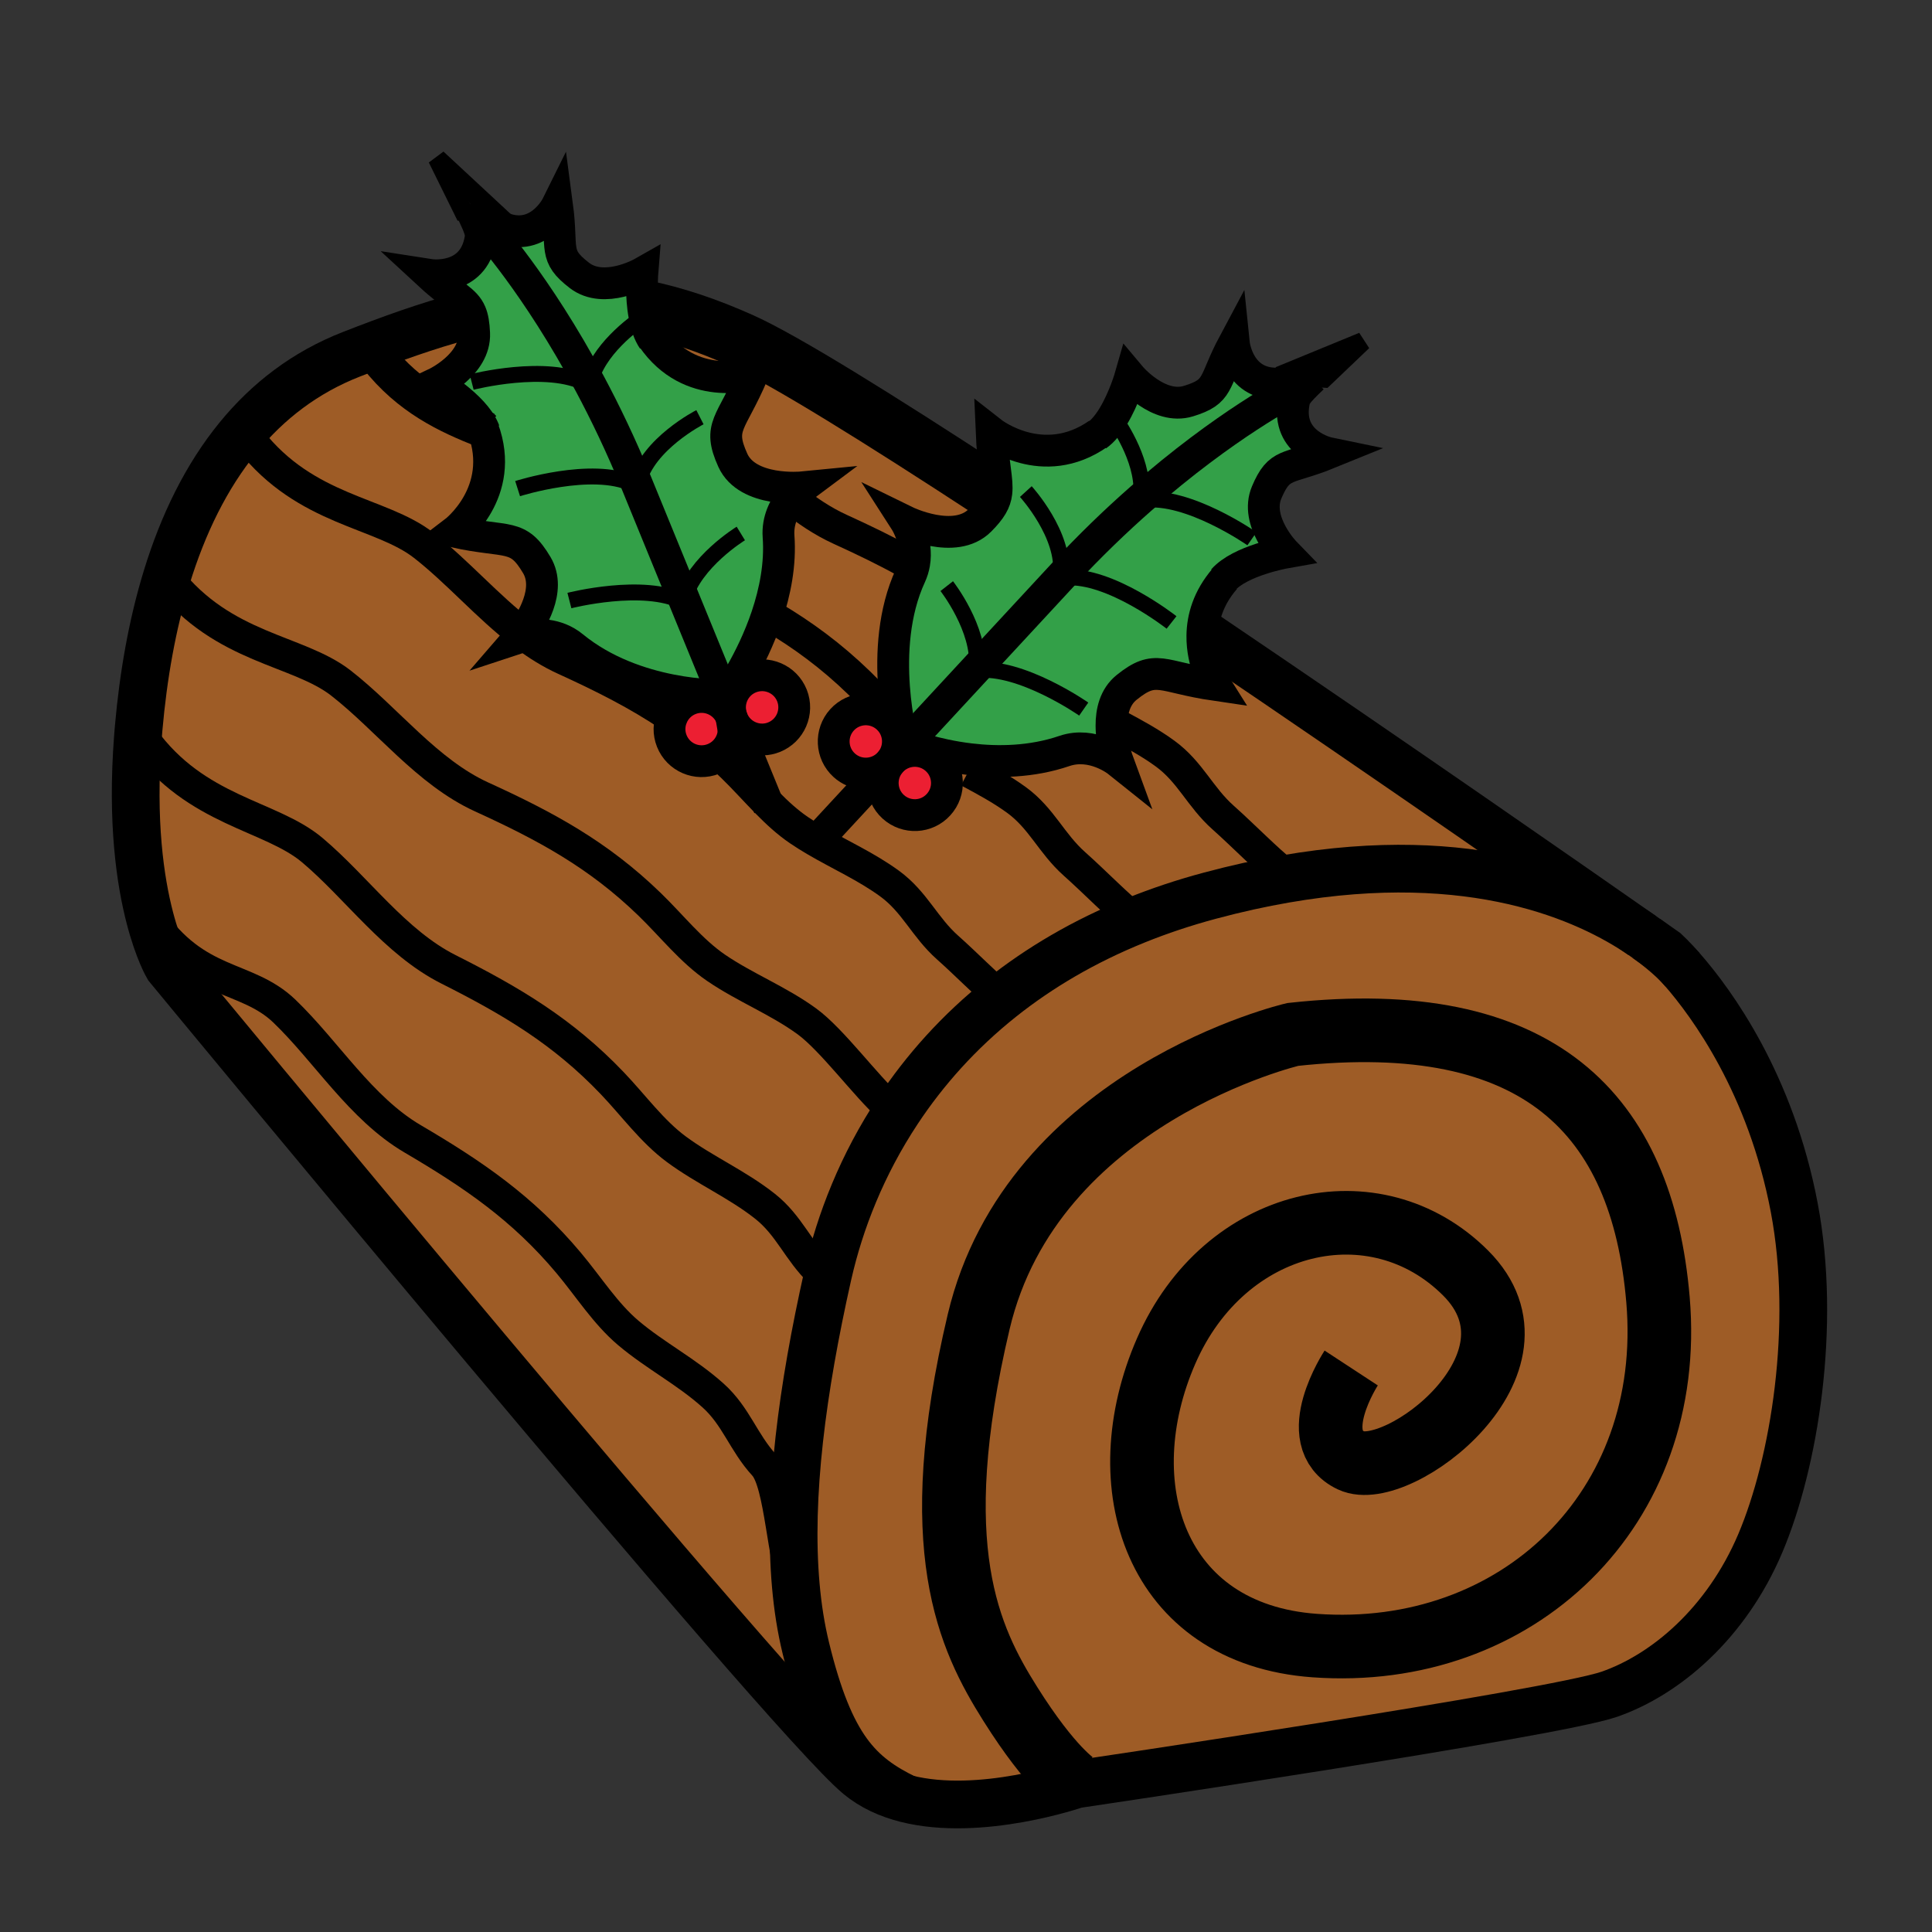 <svg enable-background="new 0 0 850.394 850.394" height="850.394" viewBox="0 0 850.394 850.394" width="850.394" xmlns="http://www.w3.org/2000/svg"><rect x="0" y="0" width="850.394" height="850.394" fill="#333333" stroke="none"/><path d="m211.25 94.82c2.23 1.47 6.25 3.81 8.34 4.8 17.08 8.12 25.63-9.16 25.63-9.16 2.59 19.45-1.76 21.85 9.82 30.77 10.92 8.41 27.7-1.12 27.7-1.12s-.6 7.47.38 15.41c.16 1.23.34 2.47.58 3.7-4.65 3.1-20.94 14.91-24.1 29.65-23.55-44.08-45.68-68.15-45.68-68.15l-2.77.31c-.46-1.52-1.33-3.6-2.84-6.77z" fill="#33a048"/><path d="m279.94 212.14c-6.56-16.04-13.51-30.49-20.34-43.27 3.16-14.74 19.45-26.55 24.1-29.65.73 3.83 1.92 7.52 3.79 10.28l-.34-.86c16.66 24.23 43.49 16.11 44.18 15.9-9.44 22.3-15.62 22.85-8.78 38.03 6.46 14.31 30.5 11.96 30.5 11.96s-2.28 1.7-4.7 4.77c-2.99 3.76-6.19 9.58-5.66 16.83.9 12.24-1.56 24.42-5.15 35.12-6.81 20.24-17.7 35.17-17.7 35.17l-1.13.46c-.14-.35-.28-.69-.42-1.03-6.26-15.3-10.97-26.8-17.21-42.04-5.3-12.97-11.71-28.64-21.14-51.67z" fill="#33a048"/><path d="m259.6 168.87c6.83 12.78 13.78 27.23 20.34 43.27 9.43 23.03 15.84 38.7 21.14 51.67 6.24 15.24 10.95 26.74 17.21 42.04l-.54.23s-38.16 1.02-65.62-21.48c-7.25-5.95-16.14-5.45-20.67-4.66-.5-.39-1.01-.77-1.51-1.15 3.7-4.96 12.82-19.04 6.36-30-8.47-14.33-12.48-9.58-36.16-14.71 0 0 22.75-17.3 12.48-45.2.01.01.03.01.04.02l.45.67c-.07-.2-.15-.39-.24-.59-4.39-10.36-21.06-20.21-21.06-20.21s17.46-8.24 16.88-22.01c-.17-4.11-.65-6.89-1.57-9.06-2.35-5.55-7.58-7.12-17.94-16.69 0 0 19.06 2.97 22.26-15.69.21-1.24.32-2.24-.3-4.29l2.77-.31s22.13 24.07 45.68 68.15z" fill="#33a048"/><path d="m543.09 151.18s1.96 19.18 20.8 17.58c1.091-.09 2.67-.32 4.32-.59l.59 3.6s-29.149 14.77-66.66 47.77c2.19-14.92-8.92-31.69-12.17-36.22 4.84-7.95 7.58-17.53 7.58-17.53s12.391 14.8 25.561 10.77c13.969-4.29 10.739-8.08 19.979-25.38z" fill="#33a048"/><path d="m502.14 219.54c-10.88 9.57-22.47 20.67-34.25 33.4-12.89 13.93-25.8 27.87-37.939 40.97-11.13 12.04-21.62 23.37-30.85 33.33-.26.28-.51.55-.76.82l-.9-.84s-11.58-41.59 3.28-73.83c.82-1.79 1.35-3.57 1.66-5.31 1.74-9.95-3.79-18.55-3.79-18.55s21.7 10.63 32.75-.5c4.87-4.89 6.75-8.21 7.22-12.15.671-5.58-1.5-12.37-2.09-26.56 0 0 22.54 17.69 46.96.63l-.63.69c2.73-1.93 5.141-4.98 7.17-8.32 3.249 4.53 14.359 21.3 12.169 36.22z" fill="#33a048"/><path d="m502.14 219.54c37.511-33 66.66-47.77 66.66-47.77l-.59-3.6c2.62-.43 5.4-.98 6.57-1.34l1.04-.67 2 .12c-7.391 6.95-7.87 8.36-8.311 10.68-3.55 18.59 15.34 22.49 15.34 22.49-18.18 7.41-21.6 3.81-27.3 17.27-5.38 12.69 8.07 26.53 8.07 26.53s-19.79 3.5-27.24 12.01l.76-.55c-7.409 8.57-9.79 17.39-9.899 25.02-.19 12.45 5.67 21.76 5.67 21.76-23.98-3.51-26.061-9.36-39.021 1.09-5.21 4.2-6.68 10.74-6.649 16.85.029 8.22 2.77 15.68 2.77 15.68s-11.02-8.81-23.5-4.56c-14.54 4.95-29.399 5.08-41.59 3.62-16-1.91-27.39-6.53-27.39-6.53l-.43-.4c9.23-9.96 19.72-21.29 30.85-33.33 12.14-13.1 25.05-27.04 37.939-40.97 11.781-12.73 23.371-23.83 34.251-33.4z" fill="#33a048"/><path d="m350.28 697.85c-3.48-39.39 2.87-86.529 14.05-136.43.04-.2.09-.39.14-.59 5.25-23.15 15.02-48.2 30.78-72 11.71-17.68 26.73-34.68 45.65-49.7 16.56-13.14 36.1-24.77 59.06-34.03 10.19-4.12 21.06-7.77 32.64-10.87 11.561-3.1 22.591-5.52 33.091-7.33 82.649-14.33 132.859 8.25 157.119 24.85.631.44 1.24.86 1.83 1.28 9.91 7.03 14.99 12.74 15.78 13.65.07.09.11.13.11.13 12.92 14.8 38.9 50.19 49.24 104.8 9.841 51.989.04 112.33-14.96 147.699-15.01 35.37-41.81 57.87-66.449 66.44-24.66 8.58-234.71 39.66-234.71 39.66s-42.101 14.63-74.871 6.27c-20.79-10.1-33.38-22.35-44.09-66.3-2.11-8.659-3.56-17.859-4.41-27.529z" fill="#9e5c26"/><path d="m531.05 279.75c82.58 55.87 163.82 112.47 191.76 132-24.26-16.6-74.47-39.18-157.119-24.85l-.421-2.45c-7.38-5.73-18.18-16.84-26.88-24.57-10.21-9.06-14.439-20.09-25.58-28.19-6.5-4.74-13.52-8.54-20.55-12.3l-3.02.04c-.03-6.11 1.439-12.65 6.649-16.85 12.96-10.45 15.04-4.6 39.021-1.09 0 0-5.86-9.31-5.67-21.76z" fill="#9e5c26"/><path d="m565.27 384.45.421 2.45c-10.5 1.81-21.53 4.23-33.091 7.33-11.58 3.1-22.449 6.75-32.64 10.87l-.09-.22c-7.38-5.71-18.17-16.83-26.87-24.56-10.22-9.06-14.46-20.09-25.58-28.2-6.689-4.86-13.91-8.74-21.12-12.59l.62-5.36c12.19 1.46 27.05 1.33 41.59-3.62 12.48-4.25 23.5 4.56 23.5 4.56s-2.74-7.46-2.77-15.68l3.02-.04c7.03 3.76 14.05 7.56 20.55 12.3 11.141 8.1 15.37 19.13 25.58 28.19 8.7 7.73 19.5 18.84 26.88 24.57z" fill="#9e5c26"/><path d="m392.21 335.15c-5.24 5.78-4.81 14.73.96 19.97 5.79 5.24 14.72 4.83 19.96-.97 5.25-5.76 4.83-14.7-.95-19.95s-14.73-4.83-19.97.95zm-.65.72c.67-.74 1.24-1.52 1.73-2.35 1.63-1.77 3.32-3.59 5.05-5.46.25-.27.5-.54.76-.82l.43.4s11.39 4.62 27.39 6.53l-.62 5.36c7.21 3.85 14.431 7.73 21.12 12.59 11.12 8.11 15.36 19.14 25.58 28.2 8.7 7.73 19.49 18.85 26.87 24.56l.09.22c-22.96 9.26-42.5 20.89-59.06 34.03-7.101-6.06-16.22-15.32-23.771-22.02-10.22-9.07-14.45-20.09-25.58-28.2-10.25-7.47-21.79-12.6-32.59-18.93l3.88-3.57s10.3-11.13 26.33-28.44c.861-.59 1.661-1.3 2.391-2.1z" fill="#9e5c26"/><path d="m392.35 315.3-1.19 1.14c-.18-.19-.37-.37-.56-.54-5.78-5.24-14.72-4.82-19.97.96-5.24 5.78-4.82 14.72.96 19.97 4.97 4.53 12.29 4.83 17.58 1.14-16.03 17.31-26.33 28.44-26.33 28.44l-3.88 3.57c-2.49-1.46-4.94-2.98-7.33-4.61-5.02-3.42-9.55-7.6-13.92-12.04-5.57-13.62-10.05-24.57-13.88-33.93 3.67 5.3 10.61 7.58 16.85 5.09 7.25-2.89 10.79-11.12 7.91-18.37-2.89-7.25-11.11-10.78-18.37-7.9-6.34 2.52-9.83 9.11-8.69 15.56-.98-2.4-1.92-4.69-2.82-6.9l1.13-.46s10.89-14.93 17.7-35.17l2.36.27c13.4 7.93 25.94 17.11 38.32 29.12 4.86 4.7 9.42 9.81 14.13 14.66z" fill="#9e5c26"/><path d="m400.72 253.39c-14.86 32.24-3.28 73.83-3.28 73.83l.9.84c-1.73 1.87-3.42 3.69-5.05 5.46 3.19-5.43 2.42-12.48-2.13-17.08l1.19-1.14c-4.71-4.85-9.27-9.96-14.13-14.66-12.38-12.01-24.92-21.19-38.32-29.12l-2.36-.27c3.59-10.7 6.05-22.88 5.15-35.12-.53-7.25 2.67-13.07 5.66-16.83 6.65 5.36 13.67 10.12 21.34 13.63 10.46 4.77 20.25 9.49 29.59 14.69l3.1.46c-.31 1.74-.84 3.52-1.66 5.31z" fill="#9e5c26"/><path d="m283.12 135.52c13.75 2.8 28.12 7.55 43.7 14.56 18.5 8.33 60.01 34.14 109.74 66.67l2 .13c-.47 3.94-2.35 7.26-7.22 12.15-11.05 11.13-32.75.5-32.75.5s5.53 8.6 3.79 18.55l-3.1-.46c-9.34-5.2-19.13-9.92-29.59-14.69-7.67-3.51-14.69-8.27-21.34-13.63 2.42-3.07 4.7-4.77 4.7-4.77s-24.04 2.35-30.5-11.96c-6.84-15.18-.66-15.73 8.78-38.03-.69.21-27.52 8.33-44.18-15.9l.34.86c-1.87-2.76-3.06-6.45-3.79-10.28-.24-1.23-.42-2.47-.58-3.7z" fill="#9e5c26"/><path d="m212.63 188.88c10.27 27.9-12.48 45.2-12.48 45.2 23.68 5.13 27.69.38 36.16 14.71 6.46 10.96-2.66 25.04-6.36 30-15.41-11.81-28.69-27.26-43.48-38.78-18.97-14.78-51.78-14.98-76.3-46.32l-5.25-1.26c13.04-15.91 29.38-28.51 49.63-36.44 17.66-6.92 33.76-12.66 49.16-16.76l3.42-1.53c.92 2.17 1.4 4.95 1.57 9.06.58 13.77-16.88 22.01-16.88 22.01s16.67 9.85 21.06 20.21c-.07-.03-.14-.06-.21-.08l-.07-.11c.01.03.02.06.03.09z" fill="#9e5c26"/><path d="m337.71 353.33c4.37 4.44 8.9 8.62 13.92 12.04 2.39 1.63 4.84 3.15 7.33 4.61 10.8 6.33 22.34 11.46 32.59 18.93 11.13 8.11 15.36 19.13 25.58 28.2 7.55 6.7 16.67 15.96 23.771 22.02-18.92 15.021-33.94 32.021-45.65 49.7l-3.71-1.5c-10.22-9.07-25.26-29.67-36.39-37.771-12.61-9.189-27.18-14.85-39.92-23.54-10.92-7.45-19.52-18.49-29.27-27.939-22.68-22-45.9-34.49-73.93-47.28-24.1-11-41.6-34.28-61.96-50.14-18.97-14.78-51.77-14.99-76.3-46.33l-.41-.13c7.16-23.36 17.42-44.51 31.56-61.77l5.25 1.26c24.52 31.34 57.33 31.54 76.3 46.32 14.79 11.52 28.07 26.97 43.48 38.78-.87 1.17-1.44 1.83-1.44 1.83s1.12-.37 2.95-.68c5.35 3.96 10.95 7.47 16.97 10.22 17.05 7.78 32.32 15.44 46.78 25.21l.53.23c-1.34 3.26-1.45 7.01-.05 10.54 2.89 7.25 11.11 10.79 18.36 7.9 7.05-2.8 10.58-10.63 8.16-17.72h.01c.03.09.07.17.1.26.41 1.02.91 1.96 1.51 2.82 3.829 9.36 8.309 20.31 13.879 33.93z" fill="#9e5c26"/><path d="m377.99 781.58c-32.72-27.021-304.1-356.07-304.1-356.07s-4.12-6.87-7.92-21.47c20.55 30.08 42.41 24.91 59.19 41 18.61 17.87 33.63 42.84 56.48 56.24 26.56 15.609 48.38 30.41 68.67 54.63 8.73 10.41 16.16 22.27 26.25 30.8 11.78 9.96 25.69 17.08 37.29 27.521 10.24 9.199 13.31 20.609 22.55 30.68 7.43 8.109 8.13 43.609 13.88 52.939.85 9.67 2.3 18.87 4.41 27.53 10.71 43.95 23.3 56.2 44.09 66.3-7.66-1.95-14.81-5.16-20.79-10.1z" fill="#9e5c26"/><path d="m391.54 487.33 3.71 1.5c-15.76 23.8-25.53 48.85-30.78 72l-3.33-.771c-9.87-9.449-13.67-20.64-24.48-29.159-12.25-9.67-26.59-15.891-38.99-25.07-10.62-7.85-18.79-19.22-28.17-29.04-21.81-22.86-44.54-36.24-72.05-50.1-23.66-11.911-40.25-35.84-59.98-52.48-18.39-15.5-51.16-16.97-74.47-49.23l-2.32-.17c.1-1.43.22-2.87.35-4.33 2.03-23.04 5.96-45.53 12.33-66.28l.41.13c24.53 31.34 57.33 31.55 76.3 46.33 20.36 15.86 37.86 39.14 61.96 50.14 28.03 12.79 51.25 25.28 73.93 47.28 9.75 9.45 18.35 20.49 29.27 27.939 12.74 8.69 27.31 14.351 39.92 23.54 11.13 8.101 26.17 28.701 36.39 37.771z" fill="#9e5c26"/><path d="m361.14 560.06 3.33.771c-.05.2-.1.39-.14.59-11.18 49.9-17.53 97.04-14.05 136.43-5.75-9.33-6.45-44.83-13.88-52.939-9.24-10.07-12.31-21.48-22.55-30.68-11.6-10.44-25.51-17.561-37.29-27.521-10.09-8.53-17.52-20.39-26.25-30.8-20.29-24.22-42.11-39.021-68.67-54.63-22.85-13.4-37.87-38.37-56.48-56.24-16.78-16.09-38.64-10.92-59.19-41-4.26-16.34-8.1-42.35-5.29-79.23l2.32.17c23.31 32.26 56.08 33.73 74.47 49.23 19.73 16.64 36.32 40.57 59.98 52.48 27.51 13.859 50.24 27.239 72.05 50.1 9.38 9.82 17.55 21.19 28.17 29.04 12.4 9.18 26.74 15.4 38.99 25.07 10.81 8.519 14.61 19.709 24.48 29.159z" fill="#9e5c26"/><path d="m599.84 150.28-17.06 16.29-4.96-.29c1.43-1.35 3.109-2.9 5.1-4.7l-7.1 4.58-12.771-.76z"/><path d="m575.82 166.16 7.1-4.58c-1.99 1.8-3.67 3.35-5.1 4.7z"/><path d="m412.18 334.2c5.78 5.25 6.2 14.19.95 19.95-5.24 5.8-14.17 6.21-19.96.97-5.77-5.24-6.2-14.19-.96-19.97s14.19-6.2 19.97-.95z" fill="#ec1f32"/><path d="m391.16 316.44c4.55 4.6 5.32 11.65 2.13 17.08-1.41 1.53-2.79 3.01-4.12 4.45-5.29 3.69-12.61 3.39-17.58-1.14-5.78-5.25-6.2-14.19-.96-19.97 5.25-5.78 14.19-6.2 19.97-.96.19.17.38.35.56.54z" fill="#ec1f32"/><path d="m389.17 337.97c1.33-1.44 2.71-2.92 4.12-4.45-.49.83-1.06 1.61-1.73 2.35-.73.8-1.53 1.51-2.39 2.1z" fill="#fff"/><path d="m348.59 306.12c2.88 7.25-.66 15.48-7.91 18.37-6.24 2.49-13.18.21-16.85-5.09-.79-1.94-1.56-3.81-2.3-5.62-1.14-6.45 2.35-13.04 8.69-15.56 7.26-2.88 15.48.65 18.37 7.9z" fill="#ec1f32"/><path d="m322.21 316.32c2.42 7.09-1.11 14.92-8.16 17.72-7.25 2.89-15.47-.65-18.36-7.9-1.4-3.53-1.29-7.28.05-10.54 1.39-3.44 4.13-6.33 7.86-7.82 7.24-2.89 15.47.65 18.37 7.9.09.21.16.43.24.64z" fill="#ec1f32"/><path d="m321.53 313.78c.74 1.81 1.51 3.68 2.3 5.62-.6-.86-1.1-1.8-1.51-2.82-.03-.09-.07-.17-.1-.26-.31-.83-.54-1.68-.69-2.54z" fill="#fff"/><path d="m211.25 94.82-2.94-.56c-1.02-2.13-2.33-4.76-4.02-8.04l5.79 7.78c.28.21.68.49 1.17.82z"/><path d="m204.29 86.22c1.69 3.28 3 5.91 4.02 8.04l-4.18-.8-11.71-23.75 29.14 27.07-10.31-1.96c-.49-.33-.89-.61-1.17-.82z"/><g fill="none"><path d="m323.83 319.4c3.83 9.36 8.31 20.31 13.88 33.93.26.64.52 1.28.79 1.93" stroke="#000" stroke-width="14"/><path d="m213.92 100.72s22.13 24.07 45.68 68.15c6.83 12.78 13.78 27.23 20.34 43.27 9.43 23.03 15.84 38.7 21.14 51.67 6.24 15.24 10.95 26.74 17.21 42.04.14.34.28.68.42 1.03.9 2.21 1.84 4.5 2.82 6.9" stroke="#000" stroke-width="14"/><path d="m208.31 94.26c1.51 3.17 2.38 5.25 2.84 6.77.62 2.05.51 3.05.3 4.29-3.2 18.66-22.26 15.69-22.26 15.69 10.36 9.57 15.59 11.14 17.94 16.69.92 2.17 1.4 4.95 1.57 9.06.58 13.77-16.88 22.01-16.88 22.01s16.67 9.85 21.06 20.21c.09.2.17.39.24.59l-.45-.67-.07-.11c.01.03.02.06.03.09 10.27 27.9-12.48 45.2-12.48 45.2 23.68 5.13 27.69.38 36.16 14.71 6.46 10.96-2.66 25.04-6.36 30-.87 1.17-1.44 1.83-1.44 1.83s1.12-.37 2.95-.68c4.53-.79 13.42-1.29 20.67 4.66 27.46 22.5 65.62 21.48 65.62 21.48" stroke="#000" stroke-width="14"/><path d="m319.84 306.42s10.89-14.93 17.7-35.17c3.59-10.7 6.05-22.88 5.15-35.12-.53-7.25 2.67-13.07 5.66-16.83 2.42-3.07 4.7-4.77 4.7-4.77s-24.04 2.35-30.5-11.96c-6.84-15.18-.66-15.73 8.79-38.04l-.01.01c-.69.21-27.52 8.33-44.18-15.9l.34.86c-1.87-2.76-3.06-6.45-3.79-10.28-.24-1.23-.42-2.47-.58-3.7-.98-7.94-.38-15.41-.38-15.41s-16.78 9.53-27.7 1.12c-11.58-8.92-7.23-11.32-9.82-30.77 0 0-8.55 17.28-25.63 9.16-2.09-.99-6.11-3.33-8.34-4.8" stroke="#000" stroke-width="14"/><path d="m207.61 168.16s33.31-8.55 50.68.8" stroke="#000" stroke-width="7"/><path d="m227.83 215.07s32.78-10.44 50.64-2.11" stroke="#000" stroke-width="7"/><path d="m250.63 264.34s32.68-8.38 50.18.55c.17.08.34.17.51.26" stroke="#000" stroke-width="7"/><path d="m284.94 138.41s-.45.28-1.24.81c-4.65 3.1-20.94 14.91-24.1 29.65-.05.23-.1.45-.14.68" stroke="#000" stroke-width="7"/><path d="m308.09 183.64s-23.08 11.8-27.22 28.9" stroke="#000" stroke-width="7"/><path d="m326.08 234.82s-20.42 12.48-25 28.99c-.1.36-.19.72-.27 1.08-.09.35-.16.71-.23 1.07" stroke="#000" stroke-width="7"/><path d="m295.74 315.6c1.39-3.44 4.13-6.33 7.86-7.82 7.24-2.89 15.47.65 18.37 7.9.09.21.16.43.24.64 2.42 7.09-1.11 14.92-8.16 17.72-7.25 2.89-15.47-.65-18.36-7.9-1.4-3.53-1.29-7.28.05-10.54z" stroke="#000" stroke-width="14"/><path d="m321.53 313.78c-1.14-6.45 2.35-13.04 8.69-15.56 7.26-2.88 15.48.65 18.37 7.9 2.88 7.25-.66 15.48-7.91 18.37-6.24 2.49-13.18.21-16.85-5.09-.6-.86-1.1-1.8-1.51-2.82-.03-.09-.07-.17-.1-.26-.31-.83-.54-1.68-.69-2.54z" stroke="#000" stroke-width="14"/><path d="m208.31 94.26-4.18-.8-11.71-23.75 29.14 27.07-10.31-1.96z" stroke="#000" stroke-width="8.176"/><path d="m389.17 337.97c-16.03 17.31-26.33 28.44-26.33 28.44" stroke="#000" stroke-width="14"/><path d="m568.8 171.77s-29.149 14.77-66.66 47.77c-10.88 9.57-22.47 20.67-34.25 33.4-12.89 13.93-25.8 27.87-37.939 40.97-11.13 12.04-21.62 23.37-30.85 33.33-.26.28-.51.55-.76.82-1.73 1.87-3.42 3.69-5.05 5.46" stroke="#000" stroke-width="14"/><path d="m577.82 166.28c-7.391 6.95-7.87 8.36-8.311 10.68-3.55 18.59 15.34 22.49 15.34 22.49-18.18 7.41-21.6 3.81-27.3 17.27-5.38 12.69 8.07 26.53 8.07 26.53s-19.79 3.5-27.24 12.01l.76-.55c-7.409 8.57-9.79 17.39-9.899 25.02-.19 12.45 5.67 21.76 5.67 21.76-23.98-3.51-26.061-9.36-39.021 1.09-5.21 4.2-6.68 10.74-6.649 16.85.029 8.22 2.77 15.68 2.77 15.68s-11.02-8.81-23.5-4.56c-14.54 4.95-29.399 5.08-41.59 3.62-16-1.91-27.39-6.53-27.39-6.53" stroke="#000" stroke-width="14"/><path d="m397.44 327.22s-11.58-41.59 3.28-73.83c.82-1.79 1.35-3.57 1.66-5.31 1.74-9.95-3.79-18.55-3.79-18.55s21.7 10.63 32.75-.5c4.87-4.89 6.75-8.21 7.22-12.15.671-5.58-1.5-12.37-2.09-26.56 0 0 22.54 17.69 46.96.63l-.63.69c2.73-1.93 5.141-4.98 7.17-8.32 4.84-7.95 7.58-17.53 7.58-17.53s12.391 14.8 25.561 10.77c13.97-4.29 10.739-8.08 19.979-25.38 0 0 1.96 19.18 20.8 17.58 1.091-.09 2.67-.32 4.32-.59 2.62-.43 5.4-.98 6.57-1.34l1.04-.67" stroke="#000" stroke-width="14"/><path d="m551.06 237.14s-28.199-19.69-47.729-17.04" stroke="#000" stroke-width="7"/><path d="m515.67 273.98s-27.03-21.28-46.689-19.75" stroke="#000" stroke-width="7"/><path d="m477.02 312.11s-27.67-19.32-47.18-17.1c-.189.02-.38.04-.56.07" stroke="#000" stroke-width="7"/><path d="m489.09 182.14s.33.42.88 1.18c3.25 4.53 14.36 21.3 12.17 36.22-.029.24-.069.47-.109.71" stroke="#000" stroke-width="7"/><path d="m451.53 216.37s17.47 19.16 15.35 36.62" stroke="#000" stroke-width="7"/><path d="m416.72 257.99s14.75 18.85 13.23 35.92c-.021.37-.061.74-.11 1.1-.05.37-.109.73-.17 1.09" stroke="#000" stroke-width="7"/><path d="m392.21 335.15c-5.24 5.78-4.81 14.73.96 19.97 5.79 5.24 14.72 4.83 19.96-.97 5.25-5.76 4.83-14.7-.95-19.95s-14.73-4.83-19.97.95z" stroke="#000" stroke-width="14"/><path d="m391.16 316.44c-.18-.19-.37-.37-.56-.54-5.78-5.24-14.72-4.82-19.97.96-5.24 5.78-4.82 14.72.96 19.97 4.97 4.53 12.29 4.83 17.58 1.14.86-.59 1.66-1.3 2.39-2.1.67-.74 1.24-1.52 1.73-2.35 3.19-5.43 2.42-12.48-2.13-17.08z" stroke="#000" stroke-width="14"/><path d="m577.82 166.28 4.96.29 17.06-16.29-36.79 15.12 12.77.76z" stroke="#000" stroke-width="8.176"/><path d="m724.64 413.03c5.41 3.78 8.36 5.85 8.36 5.85s2.89 2.62 7.42 7.8c.04.04.08.08.11.13 12.92 14.8 38.9 50.19 49.24 104.8 9.841 51.989.04 112.33-14.96 147.699-15.01 35.37-41.81 57.87-66.449 66.44-24.66 8.58-234.71 39.66-234.71 39.66s-42.101 14.63-74.871 6.27c-7.66-1.949-14.81-5.16-20.79-10.1-32.72-27.021-304.1-356.07-304.1-356.07s-4.12-6.87-7.92-21.47c-4.26-16.34-8.1-42.35-5.29-79.23.1-1.43.22-2.87.35-4.33 2.03-23.04 5.96-45.53 12.33-66.28 7.16-23.36 17.42-44.51 31.56-61.77 13.04-15.91 29.38-28.51 49.63-36.44 17.66-6.92 33.76-12.66 49.16-16.76" stroke="#000" stroke-width="21"/><path d="m531.05 279.75c82.58 55.87 163.82 112.47 191.76 132" stroke="#000" stroke-width="21"/><path d="m281.17 135.13c.65.12 1.3.25 1.95.39 13.75 2.8 28.12 7.55 43.7 14.56 18.5 8.33 60.01 34.14 109.74 66.67" stroke="#000" stroke-width="24.527"/><path d="m594.75 602.14s-20.36 31.08 0 40.73c20.36 9.64 90.03-42.87 50.37-82.521-39.65-39.659-106.1-24.659-131.81 34.291-25.729 58.94-5.189 124.58 65.37 129.681 88.95 6.43 158.94-60.021 151.11-152.19-6.97-81.99-52.521-128.61-160.75-116.81 0 0-114.69 26.79-138.26 126.46-23.58 99.67-4.28 139.319 13.93 168.26 18.22 28.94 28.94 35.37 28.94 35.37" stroke="#000" stroke-width="28"/><path d="m740.53 426.81s-.04-.04-.11-.13c-.79-.91-5.87-6.62-15.78-13.65-.59-.42-1.199-.84-1.83-1.28-24.26-16.6-74.47-39.18-157.119-24.85-10.5 1.81-21.53 4.23-33.091 7.33-11.58 3.1-22.449 6.75-32.64 10.87-22.96 9.26-42.5 20.89-59.06 34.03-18.92 15.021-33.94 32.021-45.65 49.7-15.76 23.8-25.53 48.85-30.78 72-.05.2-.1.39-.14.59-11.18 49.9-17.53 97.04-14.05 136.43.85 9.67 2.3 18.87 4.41 27.53 10.71 43.95 23.3 56.2 44.09 66.3" stroke="#000" stroke-width="21"/><path d="m492.26 319.39c7.03 3.76 14.05 7.56 20.55 12.3 11.141 8.1 15.37 19.13 25.58 28.19 8.7 7.73 19.5 18.84 26.88 24.57" stroke="#000" stroke-width="14"/><path d="m345.71 217.12c.87.74 1.76 1.46 2.64 2.18 6.65 5.36 13.67 10.12 21.34 13.63 10.46 4.77 20.25 9.49 29.59 14.69" stroke="#000" stroke-width="14"/><path d="m426.3 339.53c7.21 3.85 14.431 7.73 21.12 12.59 11.12 8.11 15.36 19.14 25.58 28.2 8.7 7.73 19.49 18.85 26.87 24.56" stroke="#000" stroke-width="14"/><path d="m339.9 271.52c13.4 7.93 25.94 17.11 38.32 29.12 4.86 4.7 9.42 9.81 14.13 14.66l.06.06" stroke="#000" stroke-width="14"/><path d="m166.03 156.9c14.2 18.13 31.16 25.83 46.6 31.98.01.01.03.01.04.02.07.02.14.05.21.08.58.23 1.16.46 1.74.69" stroke="#000" stroke-width="16.351"/><path d="m319.71 334.92c.88.82 1.76 1.66 2.64 2.51 5.27 5.11 10.21 10.68 15.36 15.9 4.37 4.44 8.9 8.62 13.92 12.04 2.39 1.63 4.84 3.15 7.33 4.61 10.8 6.33 22.34 11.46 32.59 18.93 11.13 8.11 15.36 19.13 25.58 28.2 7.55 6.7 16.67 15.96 23.771 22.02 1.09.93 2.13 1.78 3.109 2.54" stroke="#000" stroke-width="14"/><path d="m110.17 193.69c24.52 31.34 57.33 31.54 76.3 46.32 14.79 11.52 28.07 26.97 43.48 38.78.5.38 1.01.76 1.51 1.15 5.35 3.96 10.95 7.47 16.97 10.22 17.05 7.78 32.32 15.44 46.78 25.21" stroke="#000" stroke-width="14"/><path d="m73.77 254.33c24.53 31.34 57.33 31.55 76.3 46.33 20.36 15.86 37.86 39.14 61.96 50.14 28.03 12.79 51.25 25.28 73.93 47.28 9.75 9.45 18.35 20.49 29.27 27.939 12.74 8.69 27.31 14.351 39.92 23.54 11.13 8.101 26.17 28.7 36.39 37.771" stroke="#000" stroke-width="14"/><path d="m63 324.98c23.31 32.26 56.08 33.73 74.47 49.23 19.73 16.64 36.32 40.57 59.98 52.48 27.51 13.859 50.24 27.239 72.05 50.1 9.38 9.82 17.55 21.19 28.17 29.04 12.4 9.18 26.74 15.4 38.99 25.07 10.81 8.52 14.61 19.71 24.48 29.159" stroke="#000" stroke-width="14"/><path d="m63.84 400.8c.71 1.12 1.41 2.2 2.13 3.24 20.55 30.08 42.41 24.91 59.19 41 18.61 17.87 33.63 42.84 56.48 56.24 26.56 15.609 48.38 30.41 68.67 54.63 8.73 10.41 16.16 22.27 26.25 30.8 11.78 9.96 25.69 17.08 37.29 27.521 10.24 9.199 13.31 20.609 22.55 30.68 7.43 8.109 8.13 43.609 13.88 52.939.33.551.69 1 1.06 1.36" stroke="#000" stroke-width="14"/><path d="m0 0h850.394v850.394h-850.394z"/></g></svg>